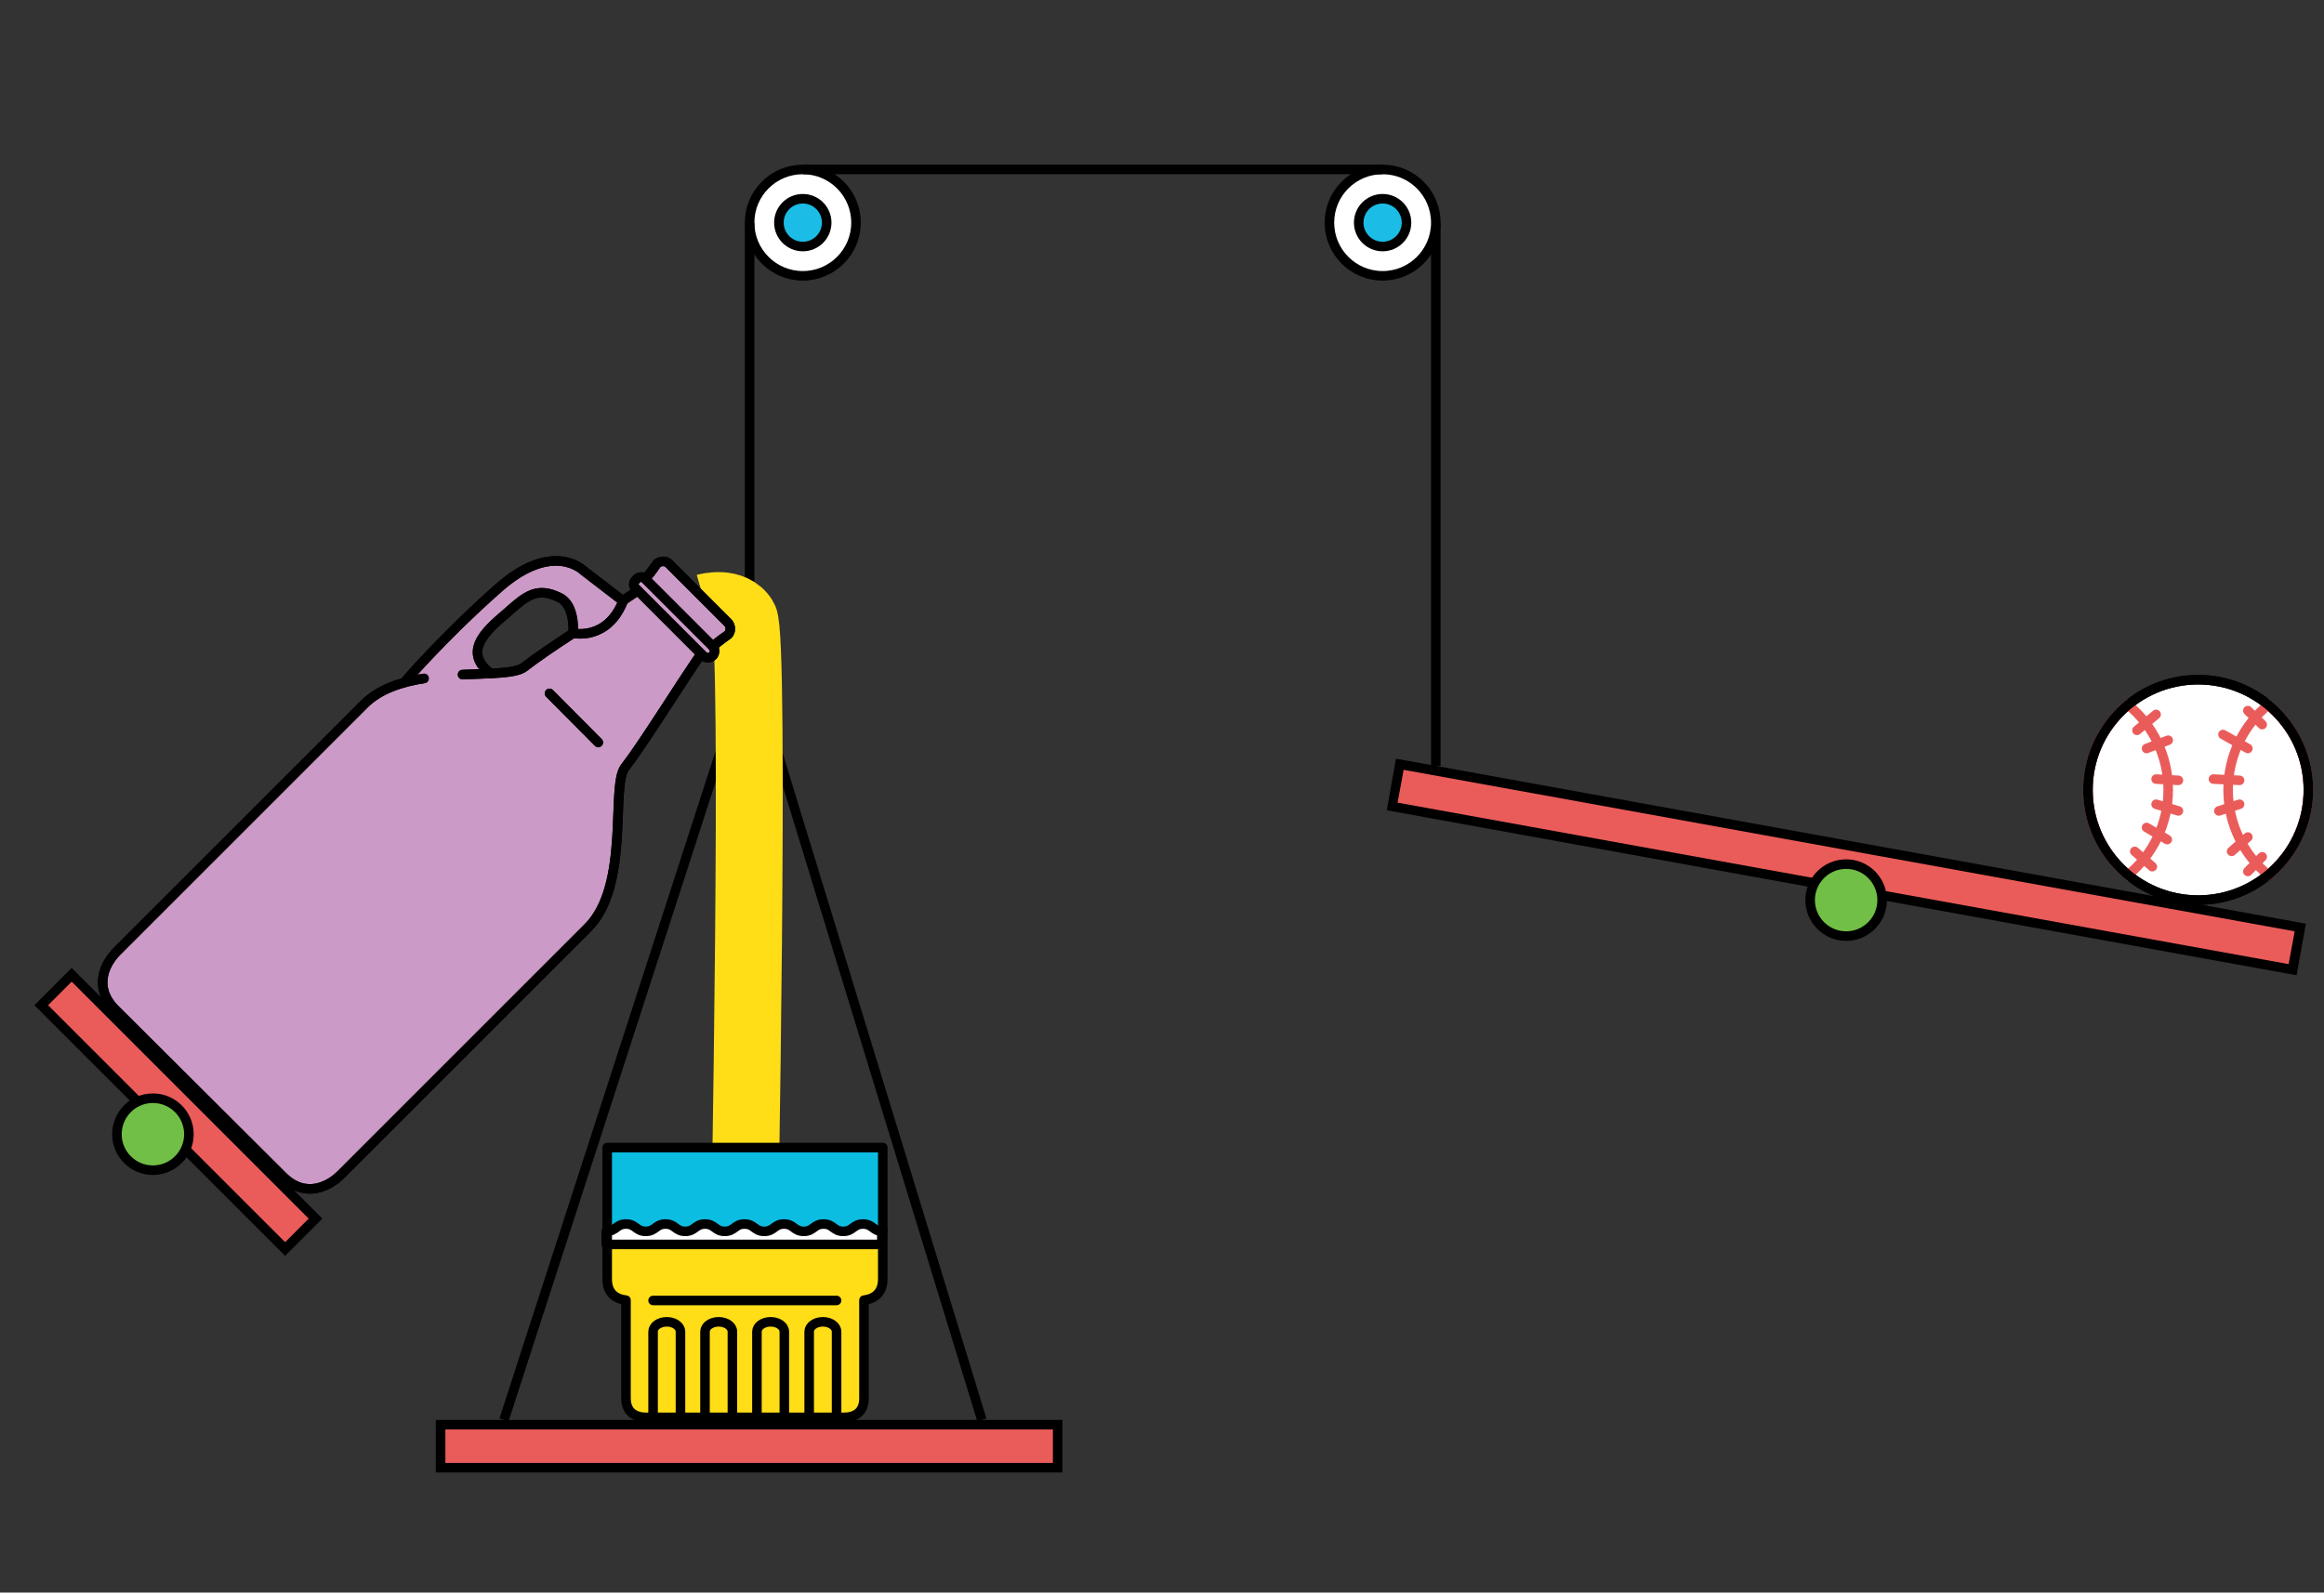<?xml version="1.0" encoding="utf-8"?>
<!-- Generator: Adobe Illustrator 16.0.0, SVG Export Plug-In . SVG Version: 6.00 Build 0)  -->
<!DOCTYPE svg PUBLIC "-//W3C//DTD SVG 1.1//EN" "http://www.w3.org/Graphics/SVG/1.1/DTD/svg11.dtd">
<svg version="1.1" id="Layer_1" xmlns="http://www.w3.org/2000/svg" xmlns:xlink="http://www.w3.org/1999/xlink" x="0px" y="0px"
	 width="729.5px" height="500px" viewBox="0 0 729.5 500" enable-background="new 0 0 729.5 500" xml:space="preserve">
<rect x="0" y="0" width="729.5" height="500" fill="#333333" stroke="none"/>
<line fill="none" stroke="#000000" stroke-width="3" stroke-miterlimit="10" x1="235.3" y1="207.7" x2="158.2" y2="445.8"/>
<line fill="none" stroke="#000000" stroke-width="3" stroke-miterlimit="10" x1="235.3" y1="207.7" x2="308.2" y2="445.8"/>
<g>
	<rect x="138.3" y="447.3" fill="#EA5C5A" width="193.7" height="13.5"/>
	<path d="M330.5,448.8v10.5H139.8v-10.5H330.5 M333.5,445.8H136.8v16.5h196.7V445.8L333.5,445.8z"/>
</g>
<line fill="none" stroke="#000000" stroke-width="3" stroke-miterlimit="10" x1="450.7" y1="69.9" x2="450.7" y2="240.5"/>
<g>
	<circle fill="#FFFFFF" stroke="#000000" stroke-width="3" stroke-miterlimit="10" cx="434" cy="69.9" r="16.7"/>
	<circle fill="#1BBDE6" stroke="#000000" stroke-width="3" stroke-miterlimit="10" cx="434" cy="69.9" r="7.5"/>
</g>
<g>
	<circle fill="#FFFFFF" stroke="#000000" stroke-width="3" stroke-miterlimit="10" cx="252" cy="69.9" r="16.7"/>
	<circle fill="#1BBDE6" stroke="#000000" stroke-width="3" stroke-miterlimit="10" cx="252" cy="69.9" r="7.5"/>
</g>
<line fill="none" stroke="#000000" stroke-width="3" stroke-miterlimit="10" x1="252" y1="53.2" x2="434" y2="53.2"/>
<line fill="none" stroke="#000000" stroke-width="3" stroke-miterlimit="10" x1="235.3" y1="207.7" x2="235.3" y2="69.9"/>
<g>
	
		<rect x="49.3" y="295" transform="matrix(-0.707 0.707 -0.707 -0.707 342.477 556.358)" fill="#EA5C5A" width="13.5" height="108.2"/>
	<path d="M22.5,308.2l74.4,74.4l-7.4,7.4l-74.4-74.4L22.5,308.2 M22.5,303.9l-11.7,11.7l78.7,78.7l11.7-11.7L22.5,303.9L22.5,303.9z
		"/>
</g>
<circle fill="#71BF46" stroke="#000000" stroke-width="3" stroke-miterlimit="10" cx="48" cy="356.1" r="11.3"/>
<g>
	
		<rect x="572.8" y="128.5" transform="matrix(-0.178 0.984 -0.984 -0.178 950.755 -249.502)" fill="#EA5C5A" width="13.5" height="287.3"/>
	<path d="M440.6,241.7l279.7,50.7l-1.9,10.3L438.7,252L440.6,241.7 M438.2,238.2l-2.9,16.2l285.6,51.8l2.9-16.2L438.2,238.2
		L438.2,238.2z"/>
</g>
<g>
	<circle fill="#FFFFFF" stroke="#000000" stroke-width="3" stroke-miterlimit="10" cx="690" cy="248" r="34.6"/>
	<path fill="none" stroke="#EA5C5A" stroke-width="3" stroke-miterlimit="10" d="M655.4,248c0,10.8,4.9,20.4,12.6,26.7
		c7.7-6.3,12.6-16,12.6-26.7s-4.9-20.4-12.6-26.7C660.3,227.6,655.4,237.2,655.4,248z"/>
	<path fill="none" stroke="#EA5C5A" stroke-width="3" stroke-miterlimit="10" d="M724.6,248c0,10.8-4.9,20.4-12.6,26.7
		c-7.7-6.3-12.6-16-12.6-26.7s4.9-20.4,12.6-26.7C719.7,227.6,724.6,237.2,724.6,248z"/>
	<circle fill="none" stroke="#000000" stroke-width="3" stroke-miterlimit="10" cx="690" cy="248" r="34.6"/>
	
		<line fill="none" stroke="#EA5C5A" stroke-width="3" stroke-linecap="round" stroke-miterlimit="10" x1="670.8" y1="229.3" x2="676.8" y2="224.3"/>
	
		<line fill="none" stroke="#EA5C5A" stroke-width="3" stroke-linecap="round" stroke-miterlimit="10" x1="673.8" y1="235" x2="680.6" y2="232.4"/>
	
		<line fill="none" stroke="#EA5C5A" stroke-width="3" stroke-linecap="round" stroke-miterlimit="10" x1="676.8" y1="244.6" x2="683.8" y2="245"/>
	
		<line fill="none" stroke="#EA5C5A" stroke-width="3" stroke-linecap="round" stroke-miterlimit="10" x1="676.8" y1="252.5" x2="683.8" y2="254.6"/>
	
		<line fill="none" stroke="#EA5C5A" stroke-width="3" stroke-linecap="round" stroke-miterlimit="10" x1="673.8" y1="259.8" x2="680.3" y2="263.6"/>
	
		<line fill="none" stroke="#EA5C5A" stroke-width="3" stroke-linecap="round" stroke-miterlimit="10" x1="670.1" y1="267.3" x2="675.6" y2="272.1"/>
	
		<line fill="none" stroke="#EA5C5A" stroke-width="3" stroke-linecap="round" stroke-miterlimit="10" x1="705.6" y1="273.6" x2="710.1" y2="269"/>
	
		<line fill="none" stroke="#EA5C5A" stroke-width="3" stroke-linecap="round" stroke-miterlimit="10" x1="700.5" y1="267.3" x2="705.6" y2="262.8"/>
	
		<line fill="none" stroke="#EA5C5A" stroke-width="3" stroke-linecap="round" stroke-miterlimit="10" x1="696.5" y1="254.6" x2="703" y2="252.5"/>
	
		<line fill="none" stroke="#EA5C5A" stroke-width="3" stroke-linecap="round" stroke-miterlimit="10" x1="694.8" y1="244.6" x2="703" y2="245"/>
	
		<line fill="none" stroke="#EA5C5A" stroke-width="3" stroke-linecap="round" stroke-miterlimit="10" x1="697.8" y1="230.6" x2="705.6" y2="235"/>
	
		<line fill="none" stroke="#EA5C5A" stroke-width="3" stroke-linecap="round" stroke-miterlimit="10" x1="705.6" y1="223.1" x2="710.1" y2="227.5"/>
</g>
<circle fill="#71BF46" stroke="#000000" stroke-width="3" stroke-miterlimit="10" cx="579.5" cy="282.6" r="11.3"/>
<path fill="none" stroke="#FFDE17" stroke-width="21" stroke-miterlimit="10" d="M233.6,394.3c0,0,3.6-194.3,0-200.2s-12-3.5-12-3.5
	"/>
<g>
	<path fill="#CB9AC6" d="M228.5,199.3c1-1,1-2.7,0-3.8L210,177c-1-1-2.7-1-3.8,0c-0.1,0.1-1.9,2.9-3.7,4.7l-0.2-0.2
		c-0.6-0.6-1.8-0.4-2.6,0.4c-0.8,0.8-1,2-0.4,2.6l0.9,0.9l-0.1,0.2c-1.4,1-3,2-4.6,3.1l0,0l0,0l-12.5-9.6c0,0-9.6-9.6-26.7,5.6
		c-17.2,15.2-29.1,29.1-29.1,29.1l6-0.8c-7.2,1.2-14.1,3.4-18.8,8.1l-77.6,77.6c-3.3,3.3-7.9,10.9-0.5,18.3l52.3,52.3
		c7.4,7.4,15.1,2.8,18.3-0.5l77.6-77.6c13.4-13.4,7-44.5,11.6-50.3c5.5-6.8,16.3-24.4,23.8-35.5l0.2-0.1l0.5,0.5
		c0.8,0.8,2.2,0.8,3,0c0.8-0.8,0.8-2,0.1-2.8l0,0C225.6,201.2,228.4,199.5,228.5,199.3z M164.6,209.4c-2.6,2.1-10.4,1.9-19.4,2.4
		l8.6-0.5c-9.3-7.3,0.2-14.4,5.8-19.3c5.6-5,9.1-7.8,16-4.4c5.1,2.4,4.3,11.2,4.3,11.2s0.1,0,0.2,0l-0.1,0.1
		C173.6,203,167.9,206.8,164.6,209.4z"/>
	<g>
		<path fill="none" stroke="#000000" stroke-width="3" stroke-linecap="round" stroke-linejoin="round" stroke-miterlimit="10" d="
			M195.5,188.6c1.6-1.1,3.1-2.1,4.6-3.1"/>
		<path fill="none" stroke="#000000" stroke-width="3" stroke-linecap="round" stroke-linejoin="round" stroke-miterlimit="10" d="
			M145.2,211.8c9-0.4,16.8-0.3,19.4-2.4c3.3-2.6,9-6.5,15.3-10.6"/>
		<path fill="none" stroke="#000000" stroke-width="3" stroke-linecap="round" stroke-linejoin="round" stroke-miterlimit="10" d="
			M220,205.4c-7.6,11.1-18.4,28.6-23.8,35.5c-4.6,5.8,1.7,36.9-11.6,50.3l-77.6,77.6c-3.3,3.3-10.9,7.9-18.3,0.5L36.2,317
			c-7.4-7.4-2.8-15,0.5-18.3l77.6-77.6c4.7-4.7,11.6-7,18.8-8.1"/>
		<g>
			<path fill="none" stroke="#000000" stroke-width="3" stroke-linecap="round" stroke-linejoin="round" stroke-miterlimit="10" d="
				M223.8,203c1.8-1.8,4.6-3.6,4.7-3.7l0,0c1-1,1-2.7,0-3.8L210,177c-1-1-2.7-1-3.8,0l0,0c-0.1,0.1-1.9,2.9-3.7,4.7"/>
			<g>
				
					<path fill="none" stroke="#000000" stroke-width="3" stroke-linecap="round" stroke-linejoin="round" stroke-miterlimit="10" d="
					M202.3,181.5c-0.6-0.6-1.8-0.4-2.6,0.4c-0.8,0.8-1,2-0.4,2.6l21.4,21.4c0.8,0.8,2.2,0.8,3,0c0.8-0.8,0.8-2.2,0-3L202.3,181.5z"
					/>
			</g>
		</g>
		<path fill="none" stroke="#000000" stroke-width="3" stroke-linecap="round" stroke-linejoin="round" stroke-miterlimit="10" d="
			M153.8,211.3c-9.3-7.3,0.2-14.4,5.8-19.3c5.6-5,9.1-7.8,16-4.4c5.1,2.4,4.3,11.2,4.3,11.2s10.7,2.5,15.7-10.1l-12.5-9.6
			c0,0-9.6-9.6-26.7,5.6c-17.2,15.2-29.1,29.1-29.1,29.1"/>
		
			<line fill="none" stroke="#000000" stroke-width="3" stroke-linecap="round" stroke-linejoin="round" stroke-miterlimit="10" x1="172.5" y1="217.7" x2="187.8" y2="233.1"/>
	</g>
	<g>
		<path fill="none" stroke="#000000" stroke-width="3" stroke-linecap="round" stroke-linejoin="round" stroke-miterlimit="10" d="
			M195.5,188.6c1.6-1.1,3.1-2.1,4.6-3.1"/>
		<path fill="none" stroke="#000000" stroke-width="3" stroke-linecap="round" stroke-linejoin="round" stroke-miterlimit="10" d="
			M145.2,211.8c9-0.4,16.8-0.3,19.4-2.4c3.3-2.6,9-6.5,15.3-10.6"/>
		<path fill="none" stroke="#000000" stroke-width="3" stroke-linecap="round" stroke-linejoin="round" stroke-miterlimit="10" d="
			M220,205.4c-7.6,11.1-18.4,28.6-23.8,35.5c-4.6,5.8,1.7,36.9-11.6,50.3l-77.6,77.6c-3.3,3.3-10.9,7.9-18.3,0.5L36.2,317
			c-7.4-7.4-2.8-15,0.5-18.3l77.6-77.6c4.7-4.7,11.6-7,18.8-8.1"/>
		<g>
			<path fill="none" stroke="#000000" stroke-width="3" stroke-linecap="round" stroke-linejoin="round" stroke-miterlimit="10" d="
				M223.8,203c1.8-1.8,4.6-3.6,4.7-3.7l0,0c1-1,1-2.7,0-3.8L210,177c-1-1-2.7-1-3.8,0l0,0c-0.1,0.1-1.9,2.9-3.7,4.7"/>
			<g>
				
					<path fill="none" stroke="#000000" stroke-width="3" stroke-linecap="round" stroke-linejoin="round" stroke-miterlimit="10" d="
					M202.3,181.5c-0.6-0.6-1.8-0.4-2.6,0.4c-0.8,0.8-1,2-0.4,2.6l21.4,21.4c0.8,0.8,2.2,0.8,3,0c0.8-0.8,0.8-2.2,0-3L202.3,181.5z"
					/>
			</g>
		</g>
		<path fill="none" stroke="#000000" stroke-width="3" stroke-linecap="round" stroke-linejoin="round" stroke-miterlimit="10" d="
			M153.8,211.3c-9.3-7.3,0.2-14.4,5.8-19.3c5.6-5,9.1-7.8,16-4.4c5.1,2.4,4.3,11.2,4.3,11.2s10.7,2.5,15.7-10.1l-12.5-9.6
			c0,0-9.6-9.6-26.7,5.6c-17.2,15.2-29.1,29.1-29.1,29.1"/>
		
			<line fill="none" stroke="#000000" stroke-width="3" stroke-linecap="round" stroke-linejoin="round" stroke-miterlimit="10" x1="172.5" y1="217.7" x2="187.8" y2="233.1"/>
	</g>
</g>
<g>
	<path fill="#0CBDE2" d="M271.2,408.2c3.3-0.4,5.9-2.3,5.9-6.6c0,0,0-41.3,0-41.3h-86.5v41.3c0,4.3,2.5,6.2,5.9,6.6v0V439
		c0,4.4,2.9,6,6.4,6h61.9c3.6,0,6.4-1.6,6.4-6L271.2,408.2"/>
	<path fill="#FFDE17" d="M190.6,391v10.6c0,4.3,2.5,6.2,5.9,6.6V439c0,4.4,2.9,6,6.4,6h61.9c3.6,0,6.4-1.6,6.4-6v-30.7h0
		c3.3-0.4,5.9-2.3,5.9-6.6c0,0,0-10.9,0-10.9C277.1,390.7,190.6,391,190.6,391z"/>
	<g>
		<g>
			<path fill="none" stroke="#000000" stroke-width="3" stroke-linecap="round" stroke-linejoin="round" stroke-miterlimit="10" d="
				M205,444v-25.9c0-1.7,1.9-3.1,4.3-3.1c2.4,0,4.3,1.4,4.3,3.1V444"/>
		</g>
		<g>
			<path fill="none" stroke="#000000" stroke-width="3" stroke-linecap="round" stroke-linejoin="round" stroke-miterlimit="10" d="
				M221.3,444v-25.9c0-1.7,1.9-3.1,4.3-3.1c2.4,0,4.3,1.4,4.3,3.1V444"/>
		</g>
		<g>
			<path fill="none" stroke="#000000" stroke-width="3" stroke-linecap="round" stroke-linejoin="round" stroke-miterlimit="10" d="
				M237.6,444v-25.9c0-1.7,1.9-3.1,4.3-3.1c2.4,0,4.3,1.4,4.3,3.1V444"/>
		</g>
		<g>
			<path fill="none" stroke="#000000" stroke-width="3" stroke-linecap="round" stroke-linejoin="round" stroke-miterlimit="10" d="
				M254,444v-25.9c0-1.7,1.9-3.1,4.3-3.1c2.4,0,4.3,1.4,4.3,3.1V444"/>
		</g>
	</g>
	
		<line fill="none" stroke="#000000" stroke-width="3" stroke-linecap="round" stroke-linejoin="round" stroke-miterlimit="10" x1="205" y1="408.3" x2="262.6" y2="408.3"/>
	
		<path fill="#FFFFFF" stroke="#000000" stroke-width="3" stroke-linecap="round" stroke-linejoin="round" stroke-miterlimit="10" d="
		M277.1,386.6c-3.1,0-3.1-2.3-6.2-2.3c-3.1,0-3.1,2.3-6.2,2.3c-3.1,0-3.1-2.3-6.2-2.3c-3.1,0-3.1,2.3-6.2,2.3s-3.1-2.3-6.2-2.3
		s-3.1,2.3-6.2,2.3s-3.1-2.3-6.2-2.3c-3.1,0-3.1,2.3-6.2,2.3c-3.1,0-3.1-2.3-6.2-2.3s-3.1,2.3-6.2,2.3c-3.1,0-3.1-2.3-6.2-2.3
		c-3.1,0-3.1,2.3-6.2,2.3c-3.1,0-3.1-2.3-6.2-2.3c-3.1,0-3.1,2.3-6.2,2.3v4.1h86.5l0-3.2"/>
	<path fill="none" stroke="#000000" stroke-width="3" stroke-linecap="round" stroke-linejoin="round" stroke-miterlimit="10" d="
		M271.2,408.2c3.3-0.4,5.9-2.3,5.9-6.6c0,0,0-41.3,0-41.3h-86.5v41.3c0,4.3,2.5,6.2,5.9,6.6v0V439c0,4.4,2.9,6,6.4,6h61.9
		c3.6,0,6.4-1.6,6.4-6L271.2,408.2"/>
</g>
</svg>
